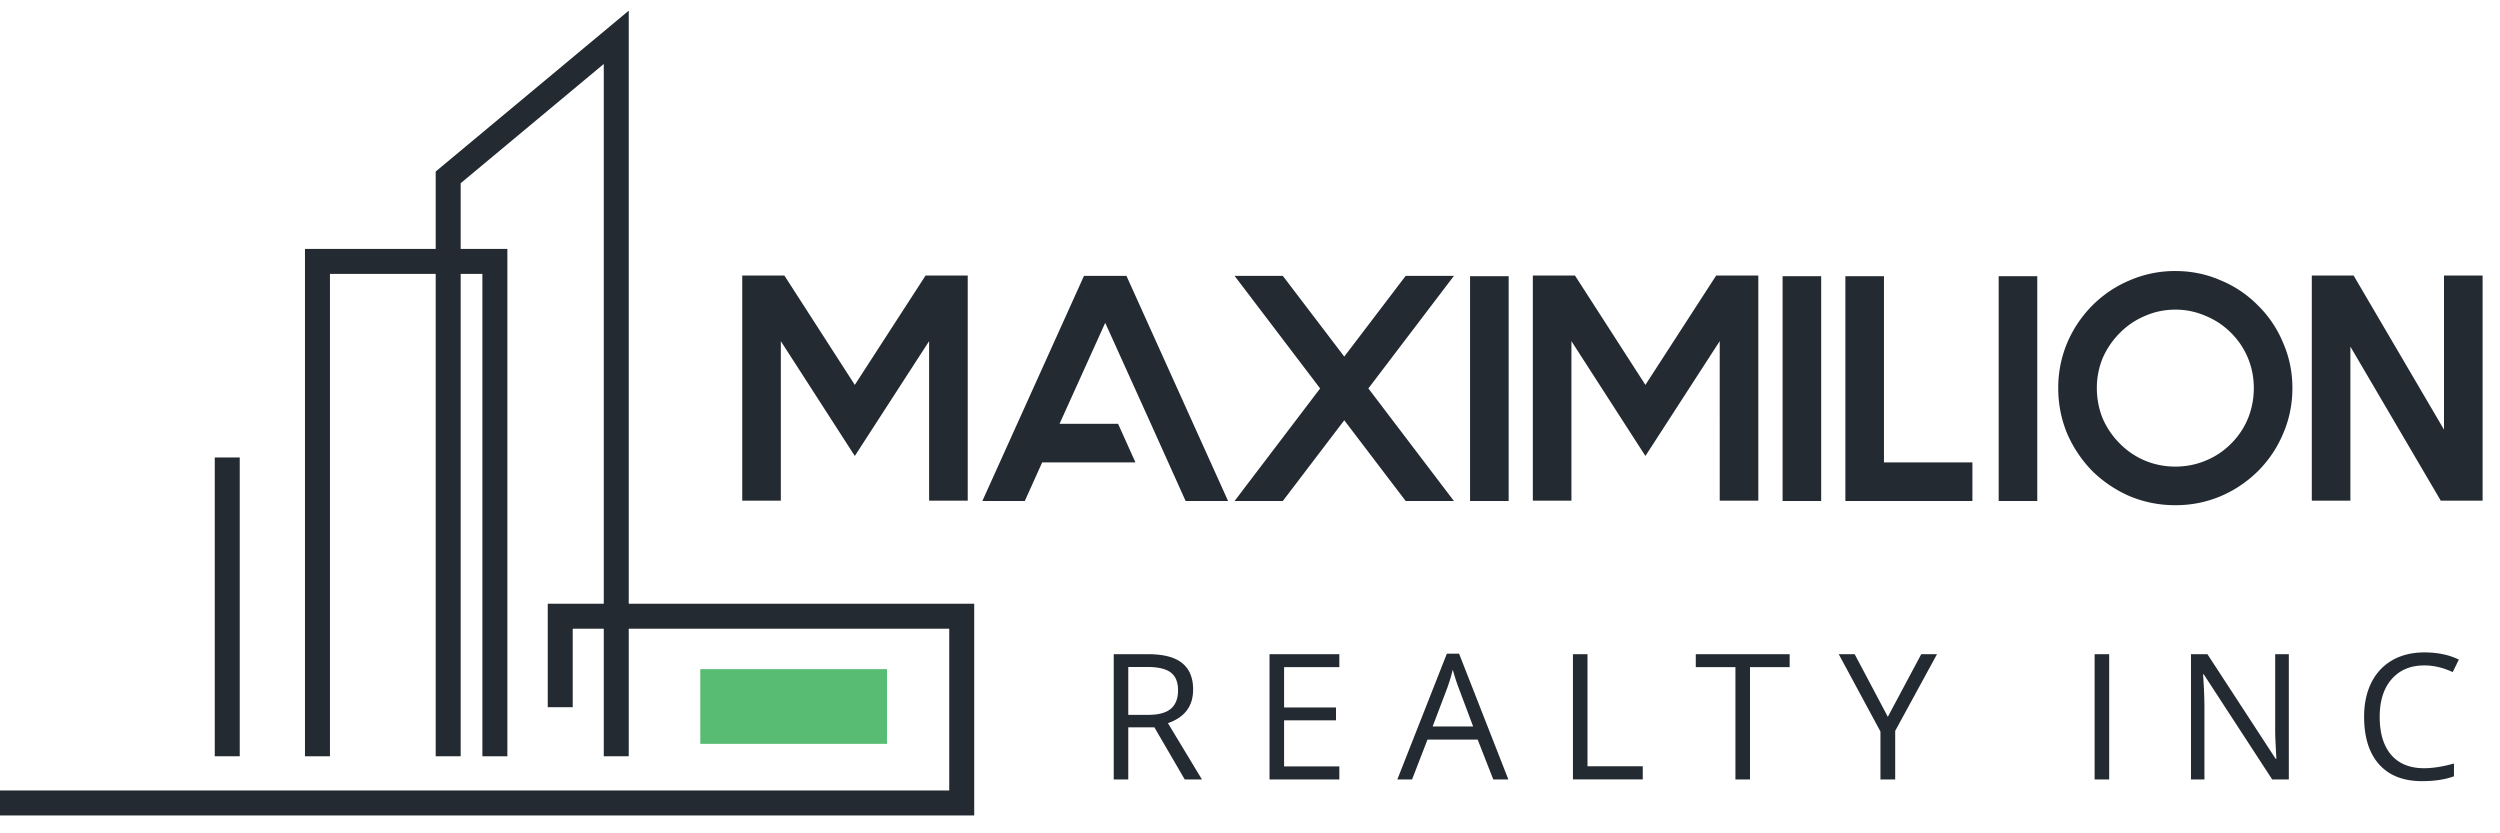 <svg width="201" height="67" fill="none" xmlns="http://www.w3.org/2000/svg">
  <path d="M74.417 22.153h3.388v18.102H74.7V27.428l-5.973 9.232-5.948-9.231v12.826h-3.103V22.153h3.388l5.663 8.792 5.689-8.792Zm16.149.026 8.172 18.102h-3.414l-1.396-3.103-1.397-3.104-3.672-8.12-3.672 8.12h4.707l1.396 3.104h-7.5l-1.396 3.103h-3.413l8.172-18.102h3.413Zm26.33 0-6.879 9.05 6.879 9.052h-3.879l-4.939-6.491-4.94 6.49h-3.879l6.879-9.05-6.879-9.051h3.879l4.94 6.49 4.939-6.49h3.879Zm4.4.026V40.28h-3.103V22.205h3.103Zm16.684-.052h3.388v18.102h-3.103V27.428l-5.974 9.232-5.948-9.231v12.826h-3.103V22.153h3.388l5.663 8.792 5.689-8.792Zm8.443.052V40.28h-3.103V22.205h3.103Zm5.048 14.973h7.111v3.103h-10.214V22.205h3.103v14.973Zm12.326-14.973V40.28h-3.103V22.205h3.103Zm11.099 2.69c-.844 0-1.646.163-2.405.49a6.191 6.191 0 0 0-2.043 1.371 6.546 6.546 0 0 0-1.396 2.043 6.296 6.296 0 0 0-.465 2.405c0 .845.155 1.655.465 2.43.328.76.793 1.44 1.396 2.044a6.19 6.19 0 0 0 2.043 1.37c.759.31 1.561.466 2.405.466.845 0 1.647-.155 2.405-.466a6.104 6.104 0 0 0 2.069-1.37 6.196 6.196 0 0 0 1.371-2.043c.31-.776.465-1.586.465-2.431s-.155-1.646-.465-2.405a6.196 6.196 0 0 0-1.371-2.043 6.106 6.106 0 0 0-2.069-1.37 6 6 0 0 0-2.405-.492Zm0-3.104c1.293 0 2.509.25 3.647.75a9.018 9.018 0 0 1 2.999 2.017 9.008 9.008 0 0 1 2.017 3c.5 1.138.75 2.353.75 3.646 0 1.293-.25 2.517-.75 3.672a9.37 9.37 0 0 1-2.017 3 9.568 9.568 0 0 1-2.999 2.017 9.243 9.243 0 0 1-3.647.724 9.427 9.427 0 0 1-3.672-.724 9.974 9.974 0 0 1-2.999-2.017 9.979 9.979 0 0 1-2.018-3 9.44 9.44 0 0 1-.724-3.672 9.25 9.25 0 0 1 .724-3.646 9.568 9.568 0 0 1 2.018-3 9.376 9.376 0 0 1 2.999-2.017 9.144 9.144 0 0 1 3.672-.75Zm21.601.362h3.104v18.102h-3.362l-7.267-12.387v12.387h-3.103V22.153h3.362l7.266 12.387V22.153ZM90.713 58.48v4.187h-1.17v-10.07h2.761c1.235 0 2.147.237 2.734.71.593.473.889 1.184.889 2.135 0 1.331-.675 2.231-2.025 2.7l2.734 4.525h-1.384l-2.438-4.188h-2.1Zm0-1.006h1.605c.826 0 1.432-.163 1.818-.49.386-.33.579-.824.579-1.48 0-.666-.198-1.146-.593-1.44-.39-.294-1.019-.44-1.887-.44h-1.522v3.85Zm16.97 5.193h-5.613v-10.07h5.613v1.04h-4.442v3.244h4.174v1.033h-4.174v3.706h4.442v1.047Zm12.376 0-1.253-3.203h-4.036l-1.24 3.203h-1.184l3.981-10.11h.984l3.961 10.11h-1.213Zm-1.618-4.257-1.171-3.12c-.151-.395-.308-.879-.468-1.453-.101.44-.246.925-.434 1.453l-1.185 3.12h3.258Zm8.023 4.257v-10.07h1.171v9.009h4.443v1.06h-5.614Zm14.236 0h-1.171v-9.03h-3.188v-1.04h7.548v1.04H140.7v9.03Zm11.082-5.035 2.686-5.035h1.267l-3.361 6.165v3.905h-1.185v-3.85l-3.354-6.22h1.281l2.666 5.035Zm16.625 5.035v-10.07h1.171v10.07h-1.171Zm15.614 0h-1.337l-5.503-8.451h-.055c.074.992.11 1.9.11 2.727v5.724h-1.081v-10.07h1.323l5.489 8.417h.055c-.009-.124-.03-.521-.062-1.192a21.16 21.16 0 0 1-.035-1.446v-5.779h1.096v10.07Zm10.888-9.167c-1.106 0-1.981.37-2.624 1.108-.638.735-.957 1.743-.957 3.024 0 1.318.307 2.337.923 3.058.619.716 1.501 1.074 2.644 1.074.703 0 1.504-.126 2.404-.378v1.026c-.698.262-1.559.392-2.583.392-1.483 0-2.628-.45-3.437-1.35-.803-.9-1.205-2.178-1.205-3.836 0-1.037.193-1.947.579-2.727.39-.78.95-1.382 1.68-1.805.735-.422 1.598-.633 2.59-.633 1.056 0 1.979.193 2.769.578l-.496 1.006c-.762-.358-1.525-.537-2.287-.537Z" fill="#232A31"/>
  <path stroke="#232A31" stroke-width="2.008" d="M18.271 36.782v24.023M49.547 60.805V3L36.034 14.26v46.545"/>
  <path d="M39.788 60.805V21.017H25.524v39.788" stroke="#232A31" stroke-width="2.008"/>
  <path d="M45.043 56.859v-7.315h32.28v15.014H0" stroke="#232A31" stroke-width="2.008"/>
  <path fill="#59BC73" d="M56.303 53.799h15.014v6.006H56.303z"/>
</svg>
